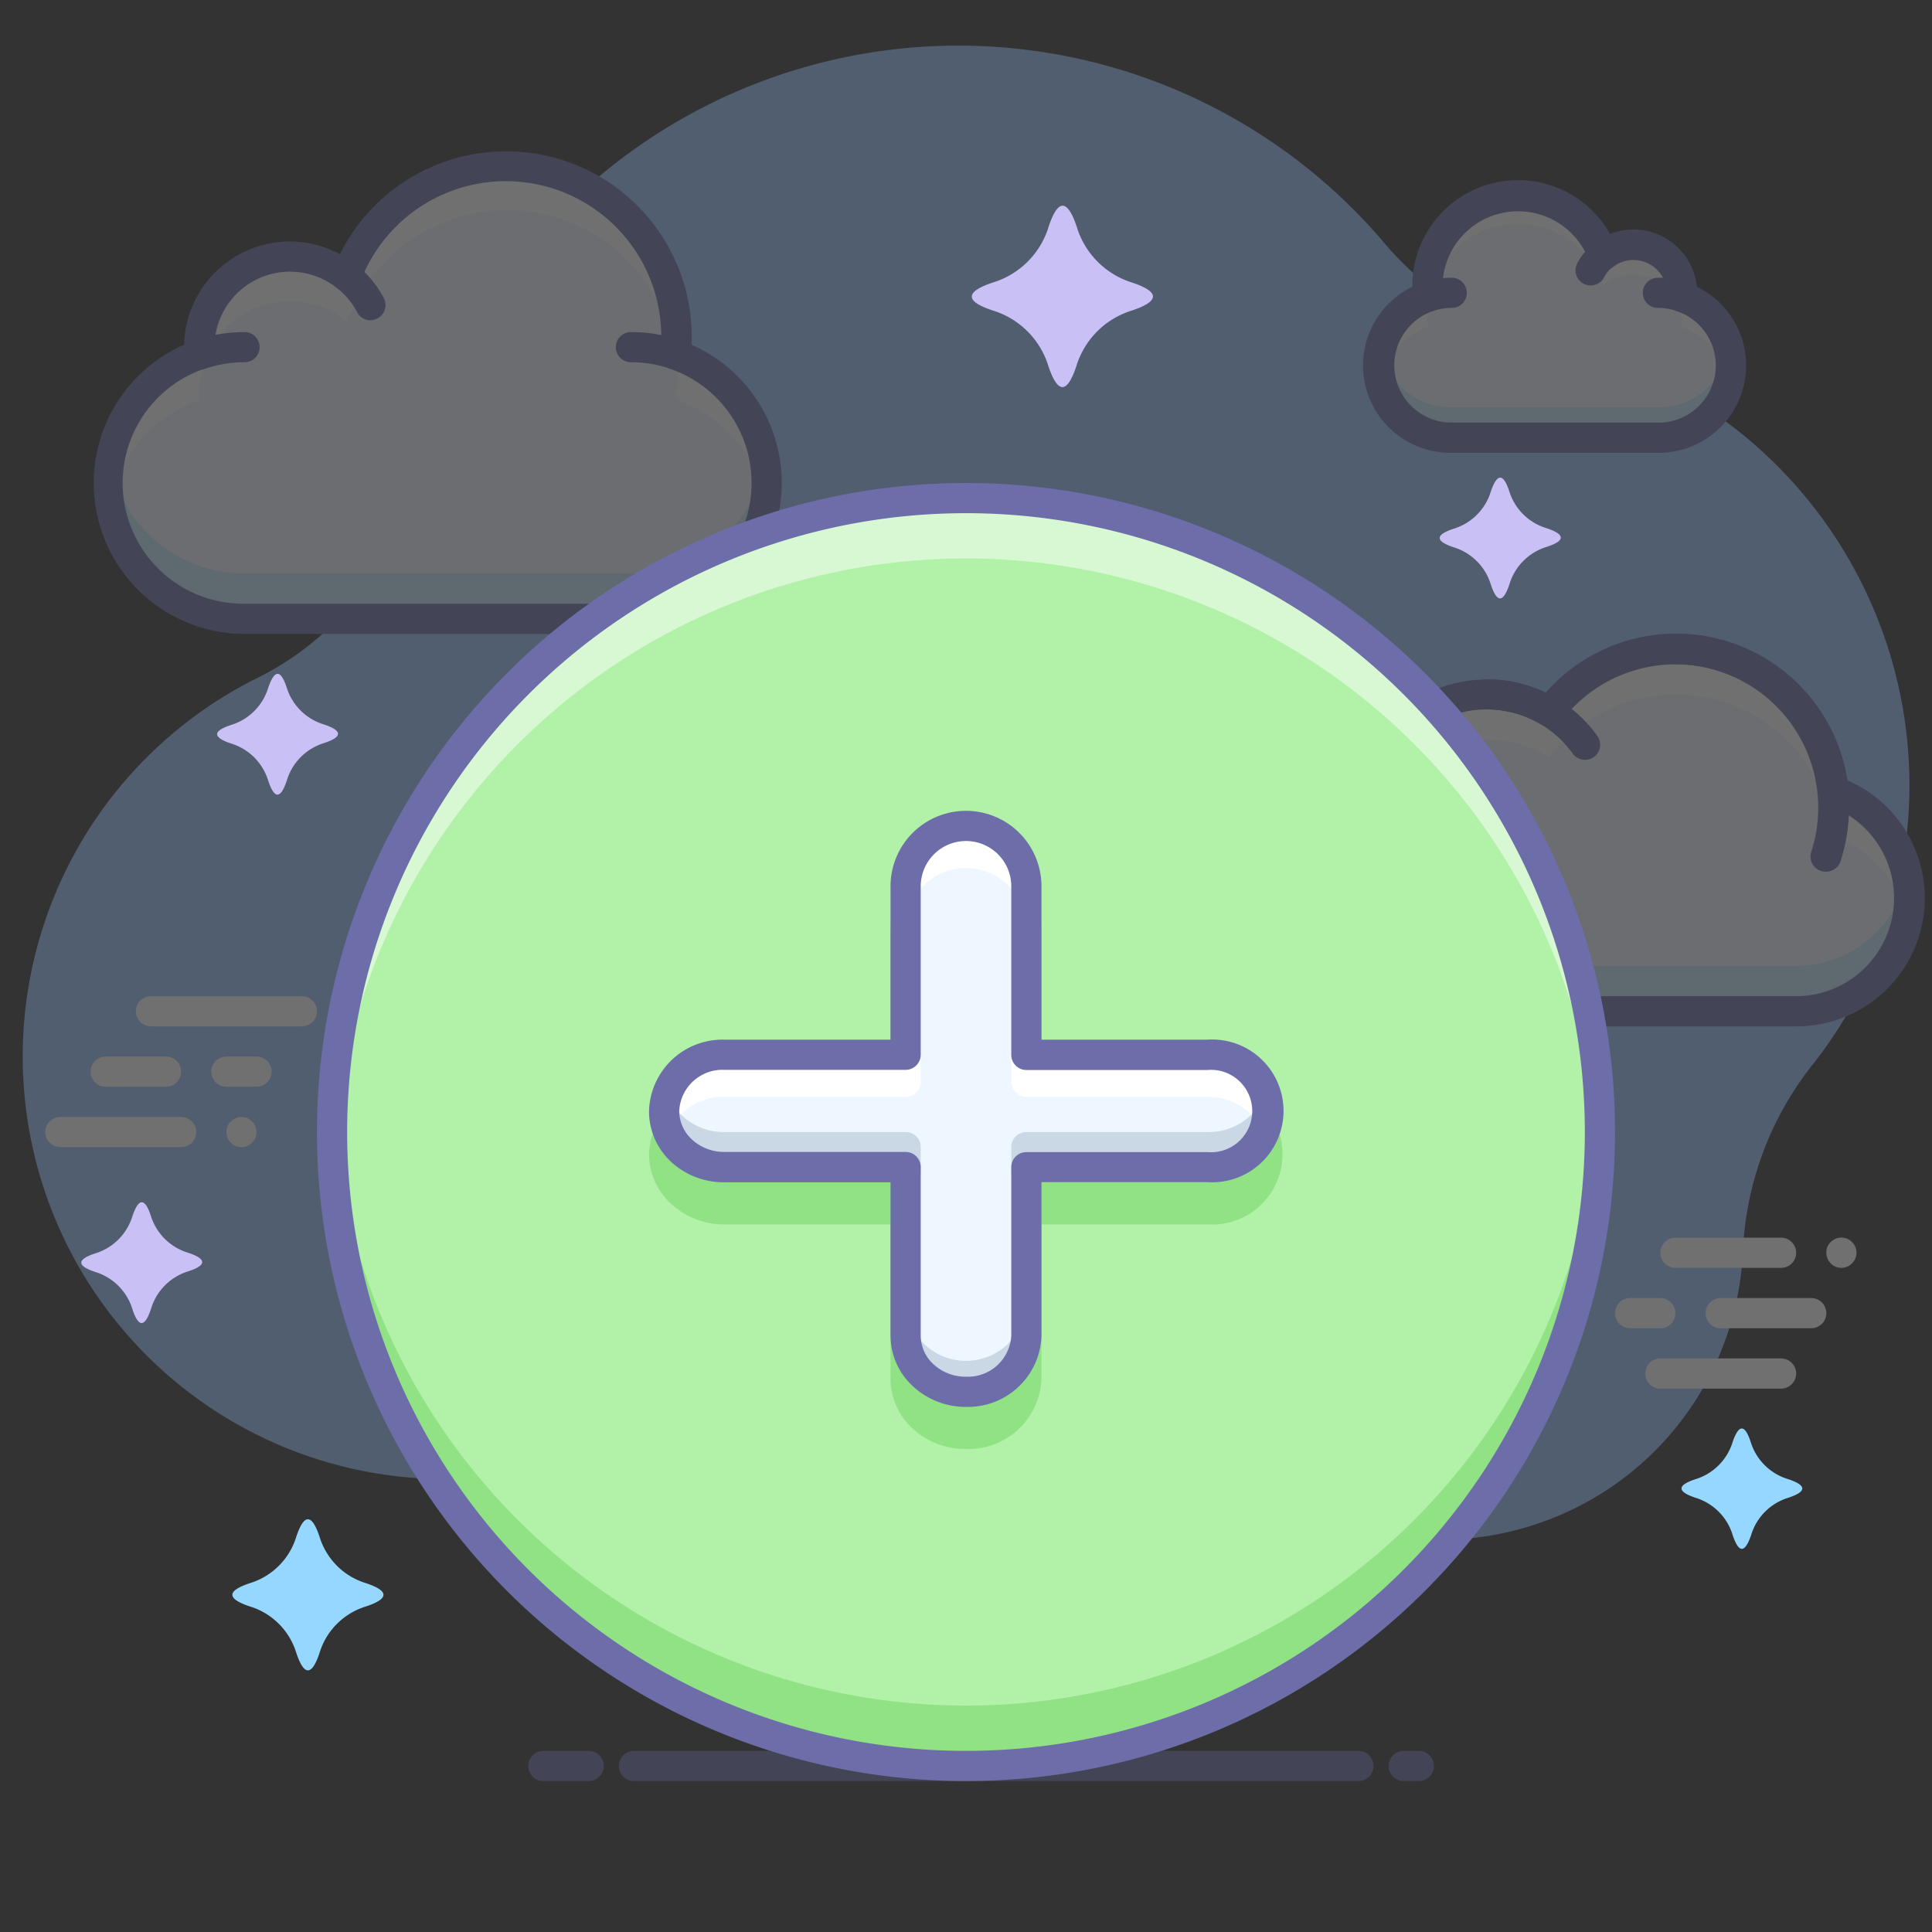 <?xml version="1.0" ?><svg data-name="002" id="_002" viewBox="0 0 128 128" xmlns="http://www.w3.org/2000/svg"><rect x="0" y="0" width="128" height="128" fill="#333333" stroke="none"/><defs><style>.cls-1{opacity:0.3;}.cls-2{fill:#97c1ff;}.cls-3{fill:#eef6ff;}.cls-4{fill:#5cbeff;}.cls-5{fill:#fff;}.cls-6{fill:#6d6daa;}.cls-7{fill:#c9c1f5;}.cls-8{fill:#96d7ff;}.cls-9{fill:#b1f1a8;}.cls-10{fill:#48bc33;}.cls-11{opacity:0.5;}.cls-12{fill:#7690a8;}</style></defs><title/><g class="cls-1"><path class="cls-2" d="M126.19,47.69a30,30,0,0,0-23.51-25,19.69,19.69,0,0,1-10.93-6.55A37,37,0,0,0,27.42,31.78,19.57,19.57,0,0,1,17,44.94,28,28,0,1,0,54.66,82.29,9.41,9.41,0,0,1,63.17,77H64a12.39,12.39,0,0,1,12,9.74,20,20,0,0,0,26.06,14.14A20,20,0,0,0,115.47,83,21.38,21.38,0,0,1,120,70.65,29.91,29.91,0,0,0,126.19,47.69Z"/><path class="cls-3" d="M44.74,23.49A11.29,11.29,0,0,0,23,18.3,6,6,0,0,0,13.19,23c0,.17,0,.34,0,.51A9,9,0,0,0,16.2,41H41.8a9,9,0,0,0,2.94-17.5Z"/><g class="cls-1"><path class="cls-4" d="M41.8,38H16.2a9,9,0,0,1-8.91-7.52A9,9,0,0,0,16.2,41H41.8a9,9,0,0,0,8.91-10.52A9,9,0,0,1,41.8,38Z"/></g><path class="cls-5" d="M13.21,26.51c0-.17,0-.34,0-.51A6,6,0,0,1,23,21.3a11.28,11.28,0,0,1,21.79,5.19,9,9,0,0,1,6,7,8.91,8.91,0,0,0-6-10A11.29,11.29,0,0,0,23,18.3,6,6,0,0,0,13.19,23c0,.17,0,.34,0,.51a8.9,8.9,0,0,0-5.92,10A9,9,0,0,1,13.21,26.51Z"/><path class="cls-6" d="M41.8,42H16.2a10,10,0,0,1-4-19.16,7,7,0,0,1,10.32-6,12.3,12.3,0,0,1,23.31,5.43q0,.29,0,.58A10,10,0,0,1,41.8,42ZM19.21,18a5,5,0,0,0-5,5c0,.14,0,.29,0,.43a1,1,0,0,1-.67,1A8,8,0,0,0,16.2,40H41.8a8,8,0,0,0,2.61-15.56,1,1,0,0,1-.67-1.06,10.18,10.18,0,0,0,.07-1.14,10.3,10.3,0,0,0-19.93-3.59,1,1,0,0,1-1.56.43A5,5,0,0,0,19.21,18Z"/><path class="cls-3" d="M41.8,23a9.06,9.06,0,0,1,3,.5"/><path class="cls-6" d="M44.77,24.49a1,1,0,0,1-.33-.05A8.08,8.08,0,0,0,41.8,24a1,1,0,0,1,0-2,10.06,10.06,0,0,1,3.29.55,1,1,0,0,1-.33,1.95Z"/><path class="cls-3" d="M13.21,23.5a9.06,9.06,0,0,1,3-.5"/><path class="cls-6" d="M13.21,24.5a1,1,0,0,1-.33-1.94A10.06,10.06,0,0,1,16.2,22a1,1,0,0,1,0,2,8,8,0,0,0-2.66.45A1,1,0,0,1,13.21,24.5Z"/><path class="cls-3" d="M22.91,18.26a6,6,0,0,1,1.64,2"/><path class="cls-6" d="M24.55,21.22a1,1,0,0,1-.89-.54,5.08,5.08,0,0,0-1.37-1.63,1,1,0,1,1,1.23-1.58,7.08,7.08,0,0,1,1.91,2.28,1,1,0,0,1-.88,1.46Z"/><path class="cls-3" d="M94.61,19.66a6,6,0,0,1,11.62-2.77,3.21,3.21,0,0,1,5.21,2.51c0,.09,0,.18,0,.27A4.79,4.79,0,0,1,109.84,29H96.18a4.8,4.8,0,0,1-1.57-9.34Z"/><path class="cls-5" d="M94.61,21.66a6,6,0,0,1,11.62-2.77,3.21,3.21,0,0,1,5.21,2.51c0,.09,0,.18,0,.27a4.81,4.81,0,0,1,3.11,3.54,4.76,4.76,0,0,0-3.11-5.54c0-.09,0-.18,0-.27a3.21,3.21,0,0,0-5.21-2.51,6,6,0,0,0-11.62,2.77,4.76,4.76,0,0,0-3.14,5.55A4.81,4.81,0,0,1,94.61,21.66Z"/><g class="cls-1"><path class="cls-4" d="M109.84,27H96.18a4.81,4.81,0,0,1-4.71-3.78,4.75,4.75,0,0,0-.11,1A4.81,4.81,0,0,0,96.18,29h13.66a4.81,4.81,0,0,0,4.82-4.8,4.75,4.75,0,0,0-.11-1A4.81,4.81,0,0,1,109.84,27Z"/></g><path class="cls-6" d="M109.84,30H96.18a5.79,5.79,0,0,1-2.61-11v0a7,7,0,0,1,13.1-3.5A4.22,4.22,0,0,1,112.42,19a5.79,5.79,0,0,1-2.59,11ZM100.6,14a5,5,0,0,0-5,5.55,1,1,0,0,1-.67,1.06A3.8,3.8,0,0,0,96.18,28h13.66a3.79,3.79,0,0,0,1.26-7.38,1,1,0,0,1-.67-1c0-.06,0-.12,0-.19a2.21,2.21,0,0,0-3.59-1.72,1,1,0,0,1-1.56-.43A5,5,0,0,0,100.6,14Z"/><path class="cls-3" d="M96.18,19.4a4.83,4.83,0,0,0-1.58.26"/><path class="cls-6" d="M94.6,20.66a1,1,0,0,1-.33-1.94,5.79,5.79,0,0,1,1.91-.32,1,1,0,0,1,0,2,3.81,3.81,0,0,0-1.25.21A1,1,0,0,1,94.6,20.66Z"/><path class="cls-3" d="M111.43,19.67a4.83,4.83,0,0,0-1.59-.27"/><path class="cls-6" d="M111.43,20.67a1,1,0,0,1-.33-.06,3.82,3.82,0,0,0-1.26-.21,1,1,0,0,1,0-2,5.83,5.83,0,0,1,1.92.32,1,1,0,0,1-.33,1.94Z"/><path class="cls-3" d="M106.26,16.87a3.22,3.22,0,0,0-.87,1"/><path class="cls-6" d="M105.38,18.91a1,1,0,0,1-.88-1.47,4.25,4.25,0,0,1,1.15-1.37,1,1,0,0,1,1.23,1.58,2.23,2.23,0,0,0-.6.72A1,1,0,0,1,105.38,18.91Z"/><path class="cls-3" d="M90.77,56a8,8,0,0,1,11.88-8.85,10.49,10.49,0,0,1,18.8,5.25A7.5,7.5,0,0,1,119,67H91a5.5,5.5,0,0,1-.23-11Z"/><path class="cls-5" d="M90.77,59a7.62,7.62,0,0,1-.2-3,5.47,5.47,0,0,0-4.84,7A5.48,5.48,0,0,1,90.77,59Z"/><path class="cls-5" d="M98.51,49a8,8,0,0,1,4.14,1.16,10.49,10.49,0,0,1,18.8,5.25,7.5,7.5,0,0,1,4.9,5.62,7.49,7.49,0,0,0-4.9-8.62,10.49,10.49,0,0,0-18.8-5.25A8,8,0,0,0,90.51,54a7.72,7.72,0,0,0,.15,1.45A8,8,0,0,1,98.51,49Z"/><path class="cls-4" d="M90.77,53c0-.18-.08-.38-.11-.57,0,.2-.07.39-.09.59Z"/><g class="cls-1"><path class="cls-4" d="M119,64H91a5.5,5.5,0,0,1-5.28-4,5.44,5.44,0,0,0-.22,1.46A5.5,5.5,0,0,0,91,67h28a7.43,7.43,0,0,0,7.34-9A7.5,7.5,0,0,1,119,64Z"/></g><path class="cls-6" d="M119,68H91a6.5,6.5,0,0,1-1.42-12.84A8.67,8.67,0,0,1,89.51,54,9,9,0,0,1,102.4,45.9a11.49,11.49,0,0,1,20,5.8A8.5,8.5,0,0,1,119,68ZM98.51,47a7,7,0,0,0-6.77,8.76A1,1,0,0,1,90.81,57,4.5,4.5,0,0,0,91,66h28a6.5,6.5,0,0,0,2.12-12.64,1,1,0,0,1-.67-.84,9.49,9.49,0,0,0-17-4.75,1,1,0,0,1-1.32.25A7,7,0,0,0,98.51,47Z"/><path class="cls-6" d="M121,57.75a1,1,0,0,1-1-1.31A9.51,9.51,0,0,0,111,44a1,1,0,0,1,0-2,11.51,11.51,0,0,1,10.94,15.06A1,1,0,0,1,121,57.75Z"/><path class="cls-6" d="M94.63,58.37a1,1,0,0,1-.66-.25A4.49,4.49,0,0,0,91,57a1,1,0,1,1,0-2,6.49,6.49,0,0,1,4.28,1.61,1,1,0,0,1-.66,1.75Z"/><path class="cls-6" d="M105,50.34a1,1,0,0,1-.81-.42A7,7,0,0,0,98.51,47a1,1,0,1,1,0-2,9,9,0,0,1,7.32,3.76,1,1,0,0,1-.81,1.58Z"/><path class="cls-5" d="M122,84a1,1,0,0,1-.39-.08.88.88,0,0,1-.32-.22A1,1,0,0,1,121,83a.93.93,0,0,1,.29-.71,1,1,0,0,1,.32-.22,1,1,0,0,1,.77,0,1,1,0,0,1,.32.22.88.88,0,0,1,.22.32A1,1,0,0,1,123,83a1,1,0,0,1-.3.7.88.88,0,0,1-.32.22A1,1,0,0,1,122,84Z"/><path class="cls-5" d="M120,88h-6a1,1,0,0,1,0-2h6a1,1,0,1,1,0,2Z"/><path class="cls-5" d="M118,84h-7a1,1,0,0,1,0-2h7a1,1,0,1,1,0,2Z"/><path class="cls-5" d="M110,88h-2a1,1,0,1,1,0-2h2a1,1,0,1,1,0,2Z"/><path class="cls-5" d="M118,92h-8a1,1,0,0,1,0-2h8a1,1,0,0,1,0,2Z"/><path class="cls-5" d="M16,76a1,1,0,0,1-.71-.29.87.87,0,0,1-.22-.32A1,1,0,0,1,15,75a1,1,0,0,1,.07-.38,1,1,0,0,1,.22-.32.87.87,0,0,1,.32-.22,1,1,0,0,1,1.09.22.88.88,0,0,1,.22.32A1,1,0,0,1,17,75a1,1,0,0,1-.08.39.87.87,0,0,1-.22.32A1,1,0,0,1,16,76Z"/><path class="cls-5" d="M17,72H15a1,1,0,0,1,0-2h2a1,1,0,0,1,0,2Z"/><path class="cls-5" d="M20,68H10a1,1,0,1,1,0-2H20a1,1,0,0,1,0,2Z"/><path class="cls-5" d="M11,72H7a1,1,0,0,1,0-2h4a1,1,0,0,1,0,2Z"/><path class="cls-5" d="M12,76H4a1,1,0,0,1,0-2h8a1,1,0,0,1,0,2Z"/><path class="cls-6" d="M90,118H42a1,1,0,0,1,0-2H90a1,1,0,0,1,0,2Z"/><path class="cls-6" d="M94,118H93a1,1,0,0,1,0-2h1a1,1,0,0,1,0,2Z"/><path class="cls-6" d="M39,118H36a1,1,0,0,1,0-2h3a1,1,0,0,1,0,2Z"/></g><path class="cls-7" d="M71.33,15A5.55,5.55,0,0,0,75,18.72q2.77.92,0,1.85a5.55,5.55,0,0,0-3.69,3.69q-.92,2.77-1.85,0a5.55,5.55,0,0,0-3.69-3.69q-2.77-.92,0-1.85A5.55,5.55,0,0,0,69.48,15Q70.4,12.26,71.33,15Z"/><path class="cls-7" d="M100,32.57A3.7,3.7,0,0,0,102.48,35q1.85.62,0,1.23A3.7,3.7,0,0,0,100,38.72q-.62,1.85-1.23,0a3.7,3.7,0,0,0-2.46-2.46q-1.85-.62,0-1.23a3.7,3.7,0,0,0,2.46-2.46Q99.4,30.72,100,32.57Z"/><path class="cls-8" d="M21.17,101.81a4.62,4.62,0,0,0,3.08,3.08q2.31.77,0,1.54a4.62,4.62,0,0,0-3.08,3.08q-.77,2.31-1.54,0a4.62,4.62,0,0,0-3.08-3.08q-2.31-.77,0-1.54a4.62,4.62,0,0,0,3.08-3.08Q20.4,99.5,21.17,101.81Z"/><path class="cls-7" d="M19,45.57A3.7,3.7,0,0,0,21.47,48q1.85.62,0,1.23A3.7,3.7,0,0,0,19,51.72q-.62,1.85-1.23,0a3.7,3.7,0,0,0-2.46-2.46q-1.85-.62,0-1.23a3.7,3.7,0,0,0,2.46-2.46Q18.4,43.72,19,45.57Z"/><path class="cls-7" d="M10,80.57A3.7,3.7,0,0,0,12.47,83q1.85.62,0,1.23A3.7,3.7,0,0,0,10,86.73q-.62,1.85-1.23,0a3.7,3.7,0,0,0-2.46-2.46q-1.85-.62,0-1.23a3.7,3.7,0,0,0,2.46-2.46Q9.4,78.73,10,80.57Z"/><path class="cls-8" d="M116,95.57A3.7,3.7,0,0,0,118.48,98q1.85.62,0,1.23a3.7,3.7,0,0,0-2.46,2.46q-.62,1.85-1.23,0a3.7,3.7,0,0,0-2.46-2.46q-1.85-.62,0-1.23a3.7,3.7,0,0,0,2.46-2.46Q115.41,93.73,116,95.57Z"/><circle class="cls-9" cx="64" cy="75" r="42"/><g class="cls-1"><path class="cls-10" d="M64,113A42,42,0,0,1,22.05,73c0,.66-.05,1.33-.05,2a42,42,0,1,0,84,0c0-.67,0-1.34-.05-2A42,42,0,0,1,64,113Z"/></g><g class="cls-11"><path class="cls-5" d="M64,37a42,42,0,0,1,41.95,40c0-.66.05-1.33.05-2a42,42,0,0,0-84,0c0,.67,0,1.34.05,2A42,42,0,0,1,64,37Z"/></g><path class="cls-6" d="M64,118a43,43,0,1,1,43-43A43,43,0,0,1,64,118Zm0-84a41,41,0,1,0,41,41A41,41,0,0,0,64,34Z"/><g class="cls-1"><path class="cls-10" d="M80,71.81H69V61.58a5,5,0,0,0-10,0V71.81H48a4.84,4.84,0,0,0-5,4.65,4.46,4.46,0,0,0,1.46,3.29A5.16,5.16,0,0,0,48,81.12H59V91.35a4.47,4.47,0,0,0,1.46,3.29A5.16,5.16,0,0,0,64,96a4.84,4.84,0,0,0,5-4.65V81.12H80a4.66,4.66,0,1,0,0-9.3Z"/></g><path class="cls-3" d="M68,77.33H80a3.73,3.73,0,1,0,0-7.44H68V58.72a4,4,0,0,0-8,0V69.88H48a3.87,3.87,0,0,0-4,3.72,3.59,3.59,0,0,0,1.17,2.63A4.15,4.15,0,0,0,48,77.33H60V88.49a3.59,3.59,0,0,0,1.17,2.63A4.14,4.14,0,0,0,64,92.21a3.87,3.87,0,0,0,4-3.72Z"/><path class="cls-5" d="M68,61.38h0V58.72a4,4,0,0,0-8,0v2.79a4,4,0,0,1,8,0Z"/><path class="cls-5" d="M80,69.88H67v1.86a1,1,0,0,0,1,.93H80A4,4,0,0,1,83.7,75a3.48,3.48,0,0,0,.3-1.4A3.87,3.87,0,0,0,80,69.88Z"/><path class="cls-5" d="M48,72.67H60a1,1,0,0,0,1-.93V69.88H48.19A4.09,4.09,0,0,0,44.06,73a3.44,3.44,0,0,0,.23,2A4,4,0,0,1,48,72.67Z"/><g class="cls-1"><path class="cls-12" d="M60,86.29h0V89a4,4,0,0,0,8,0V86.16a4,4,0,0,1-8,0Z"/></g><g class="cls-1"><path class="cls-12" d="M48,77.79H61V75.93A1,1,0,0,0,60,75H48a4,4,0,0,1-3.7-2.33,3.48,3.48,0,0,0-.3,1.4A3.87,3.87,0,0,0,48,77.79Z"/></g><g class="cls-1"><path class="cls-12" d="M80,75H68a1,1,0,0,0-1,.93v1.86H79.81a4.09,4.09,0,0,0,4.13-3.07,3.44,3.44,0,0,0-.23-2A4,4,0,0,1,80,75Z"/></g><path class="cls-6" d="M64,93.21a5.13,5.13,0,0,1-3.51-1.36A4.56,4.56,0,0,1,59,88.49V78.33H48A5.13,5.13,0,0,1,44.49,77,4.56,4.56,0,0,1,43,73.6a4.87,4.87,0,0,1,5-4.72H59V58.72a5,5,0,0,1,10,0V68.88H80a4.73,4.73,0,1,1,0,9.44H69V88.49A4.87,4.87,0,0,1,64,93.21ZM48,70.88a2.87,2.87,0,0,0-3,2.72,2.58,2.58,0,0,0,.85,1.9,3.14,3.14,0,0,0,2.15.82H60a1,1,0,0,1,1,1V88.49a2.58,2.58,0,0,0,.85,1.9,3.14,3.14,0,0,0,2.15.82,2.88,2.88,0,0,0,3-2.72V77.33a1,1,0,0,1,1-1H80a2.73,2.73,0,1,0,0-5.44H68a1,1,0,0,1-1-1V58.72a3,3,0,0,0-6,0V69.88a1,1,0,0,1-1,1Z"/></svg>